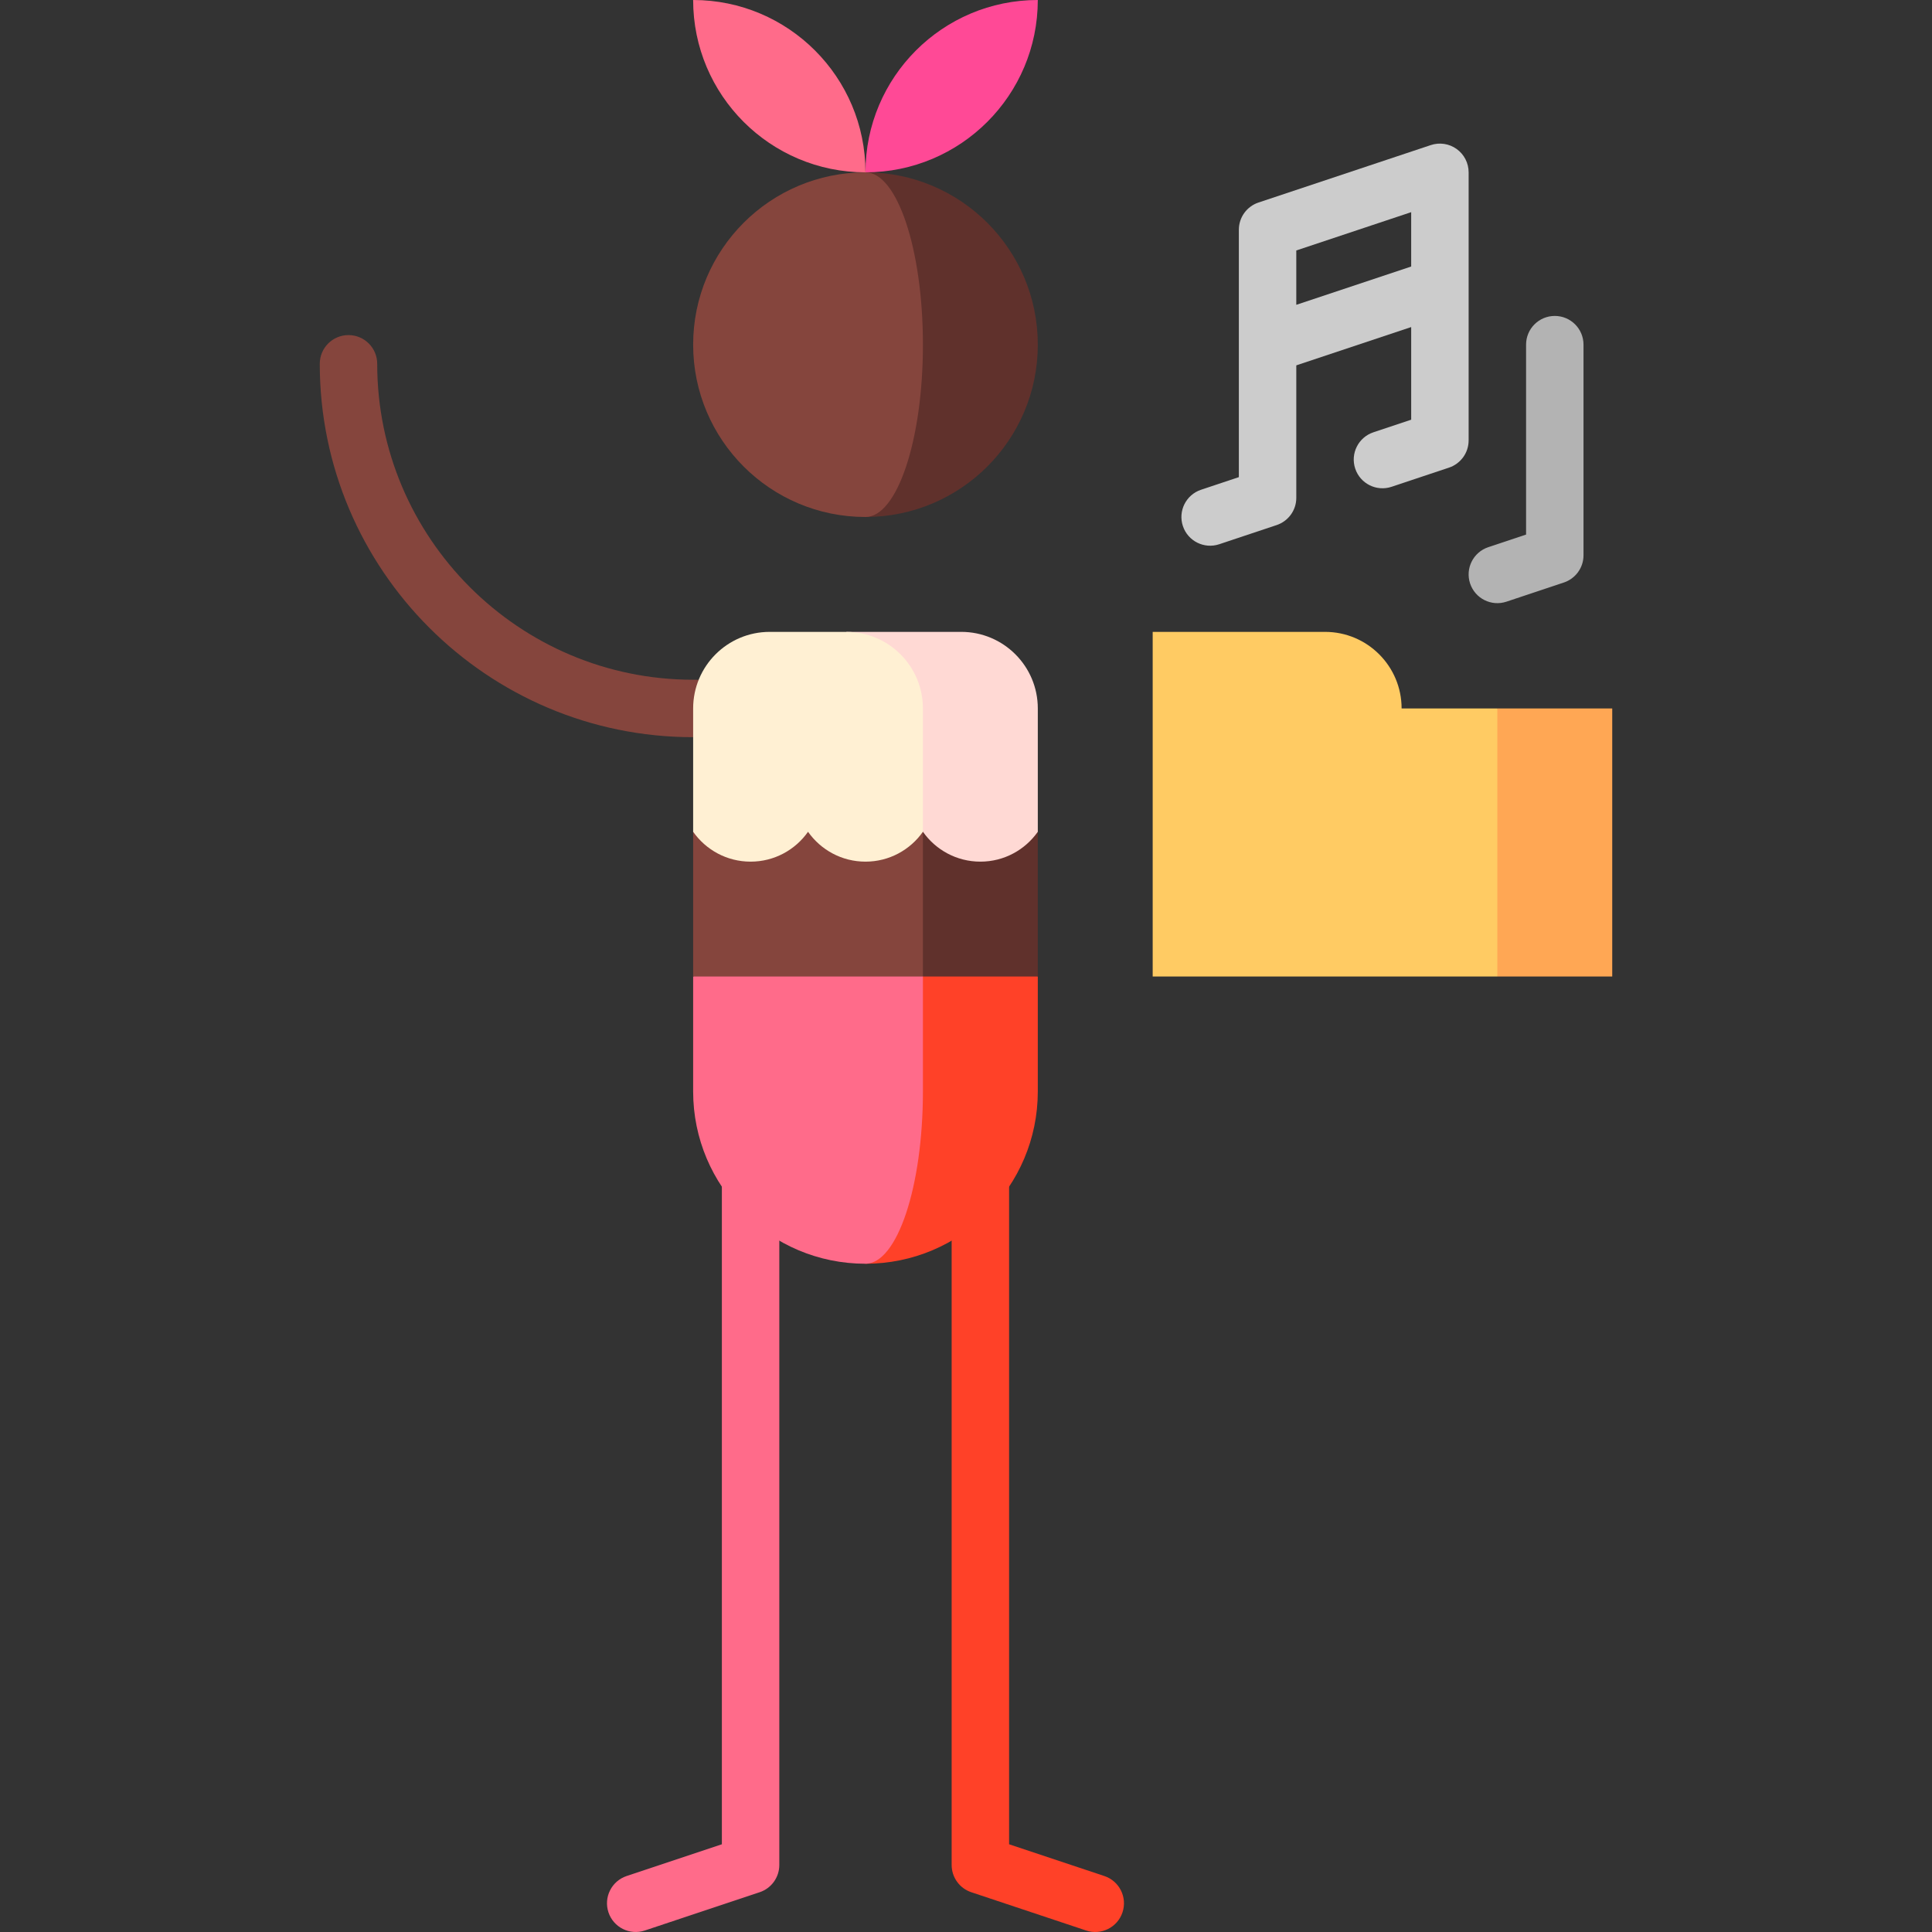 <svg id="Capa_1" enable-background="new 0 0 504.5 504.5" height="512" viewBox="0 0 504.5 504.5" width="512" xmlns="http://www.w3.org/2000/svg"><rect x="0" y="0" width="504.5" height="504.5" fill="#333333" stroke="none"/><g><path d="m188.501 285v196.592l-24.87 8.29c-3.93 1.31-6.053 5.557-4.744 9.487 1.31 3.93 5.559 6.054 9.487 4.744l29.998-10c3.063-1.021 5.128-3.887 5.128-7.115v-201.998z" fill="#ff6b8a"/><path d="m263.501 285v196.592l24.87 8.29c3.93 1.31 6.053 5.557 4.744 9.487-1.31 3.93-5.559 6.054-9.487 4.744l-29.998-10c-3.063-1.021-5.128-3.887-5.128-7.115v-201.998z" fill="#ff4128"/><path d="m181 177.5c-45.49 0-82.5-37.009-82.5-82.5 0-4.142-3.357-7.5-7.5-7.5s-7.5 3.358-7.5 7.5c0 53.762 43.738 97.5 97.5 97.5h45.001v-15z" fill="#85453d"/><path d="m380.385 38.916c-1.956-1.41-4.47-1.792-6.757-1.031l-45 15c-3.063 1.021-5.128 3.887-5.128 7.115v64.595l-9.87 3.291c-3.93 1.31-6.053 5.558-4.744 9.487 1.311 3.929 5.558 6.051 9.487 4.743l14.997-5.004c2.979-.993 5.13-3.798 5.13-7.112v-34.594l30-10v24.189l-9.87 3.291c-3.93 1.31-6.053 5.558-4.744 9.487 1.311 3.929 5.558 6.051 9.487 4.743l14.997-5.004c2.979-.993 5.13-3.798 5.13-7.112v-70c0-2.411-1.159-4.675-3.115-6.084zm-41.885 40.678v-14.189l30-10v14.189z" fill="#ccc"/><path d="m406 82.5c-4.142 0-7.5 3.357-7.5 7.5v49.595l-9.87 3.29c-3.93 1.31-6.053 5.558-4.744 9.487 1.311 3.93 5.557 6.052 9.487 4.743l14.999-5.005c2.978-.993 5.127-3.798 5.127-7.111v-54.999c.001-4.143-3.357-7.5-7.499-7.5z" fill="#b3b3b3"/><path d="m226 225v105c24.853 0 45-20.147 45-45v-30z" fill="#ff4128"/><path d="m241 285v-60l-60 30v30c0 24.853 20.147 45 45 45 8.284 0 15-20.147 15-45z" fill="#ff6b8a"/><path d="m221 185 20 70h30v-38.043z" fill="#60312c"/><path d="m181 216.957v38.043h60v-70z" fill="#85453d"/><path d="m251 165h-30l20 52.201c3.317 4.715 8.797 7.799 15 7.799s11.682-3.084 15-7.799v-32.201c0-11.046-8.954-20-20-20z" fill="#ffd9d4"/><path d="m221 165h-20c-11.046 0-20 8.954-20 20v32.201c3.318 4.715 8.797 7.799 15 7.799s11.683-3.084 15-7.799c3.317 4.715 8.797 7.799 15 7.799s11.682-3.084 15-7.799v-32.201c0-11.046-8.954-20-20-20z" fill="#fff0d3"/><path d="m225.999 45c24.853 0 45-20.147 45-45-24.853 0-45 20.147-45 45z" fill="#ff4996"/><path d="m180.999 0c0 24.853 20.147 45 45 45 0-24.853-20.147-45-45-45z" fill="#ff6b8a"/><path d="m226.001 45v90c24.853 0 45-20.147 45-45s-20.147-45-45-45z" fill="#60312c"/><path d="m241.001 90c0-24.853-6.716-45-15-45-24.853 0-45 20.147-45 45s20.147 45 45 45c8.285 0 15-20.147 15-45z" fill="#85453d"/><path d="m391 185-20 35 20 35h30v-70z" fill="#ffa754"/><path d="m366 185c0-11.046-8.954-20-20-20h-45v90h90v-70z" fill="#ffcb63"/></g></svg>